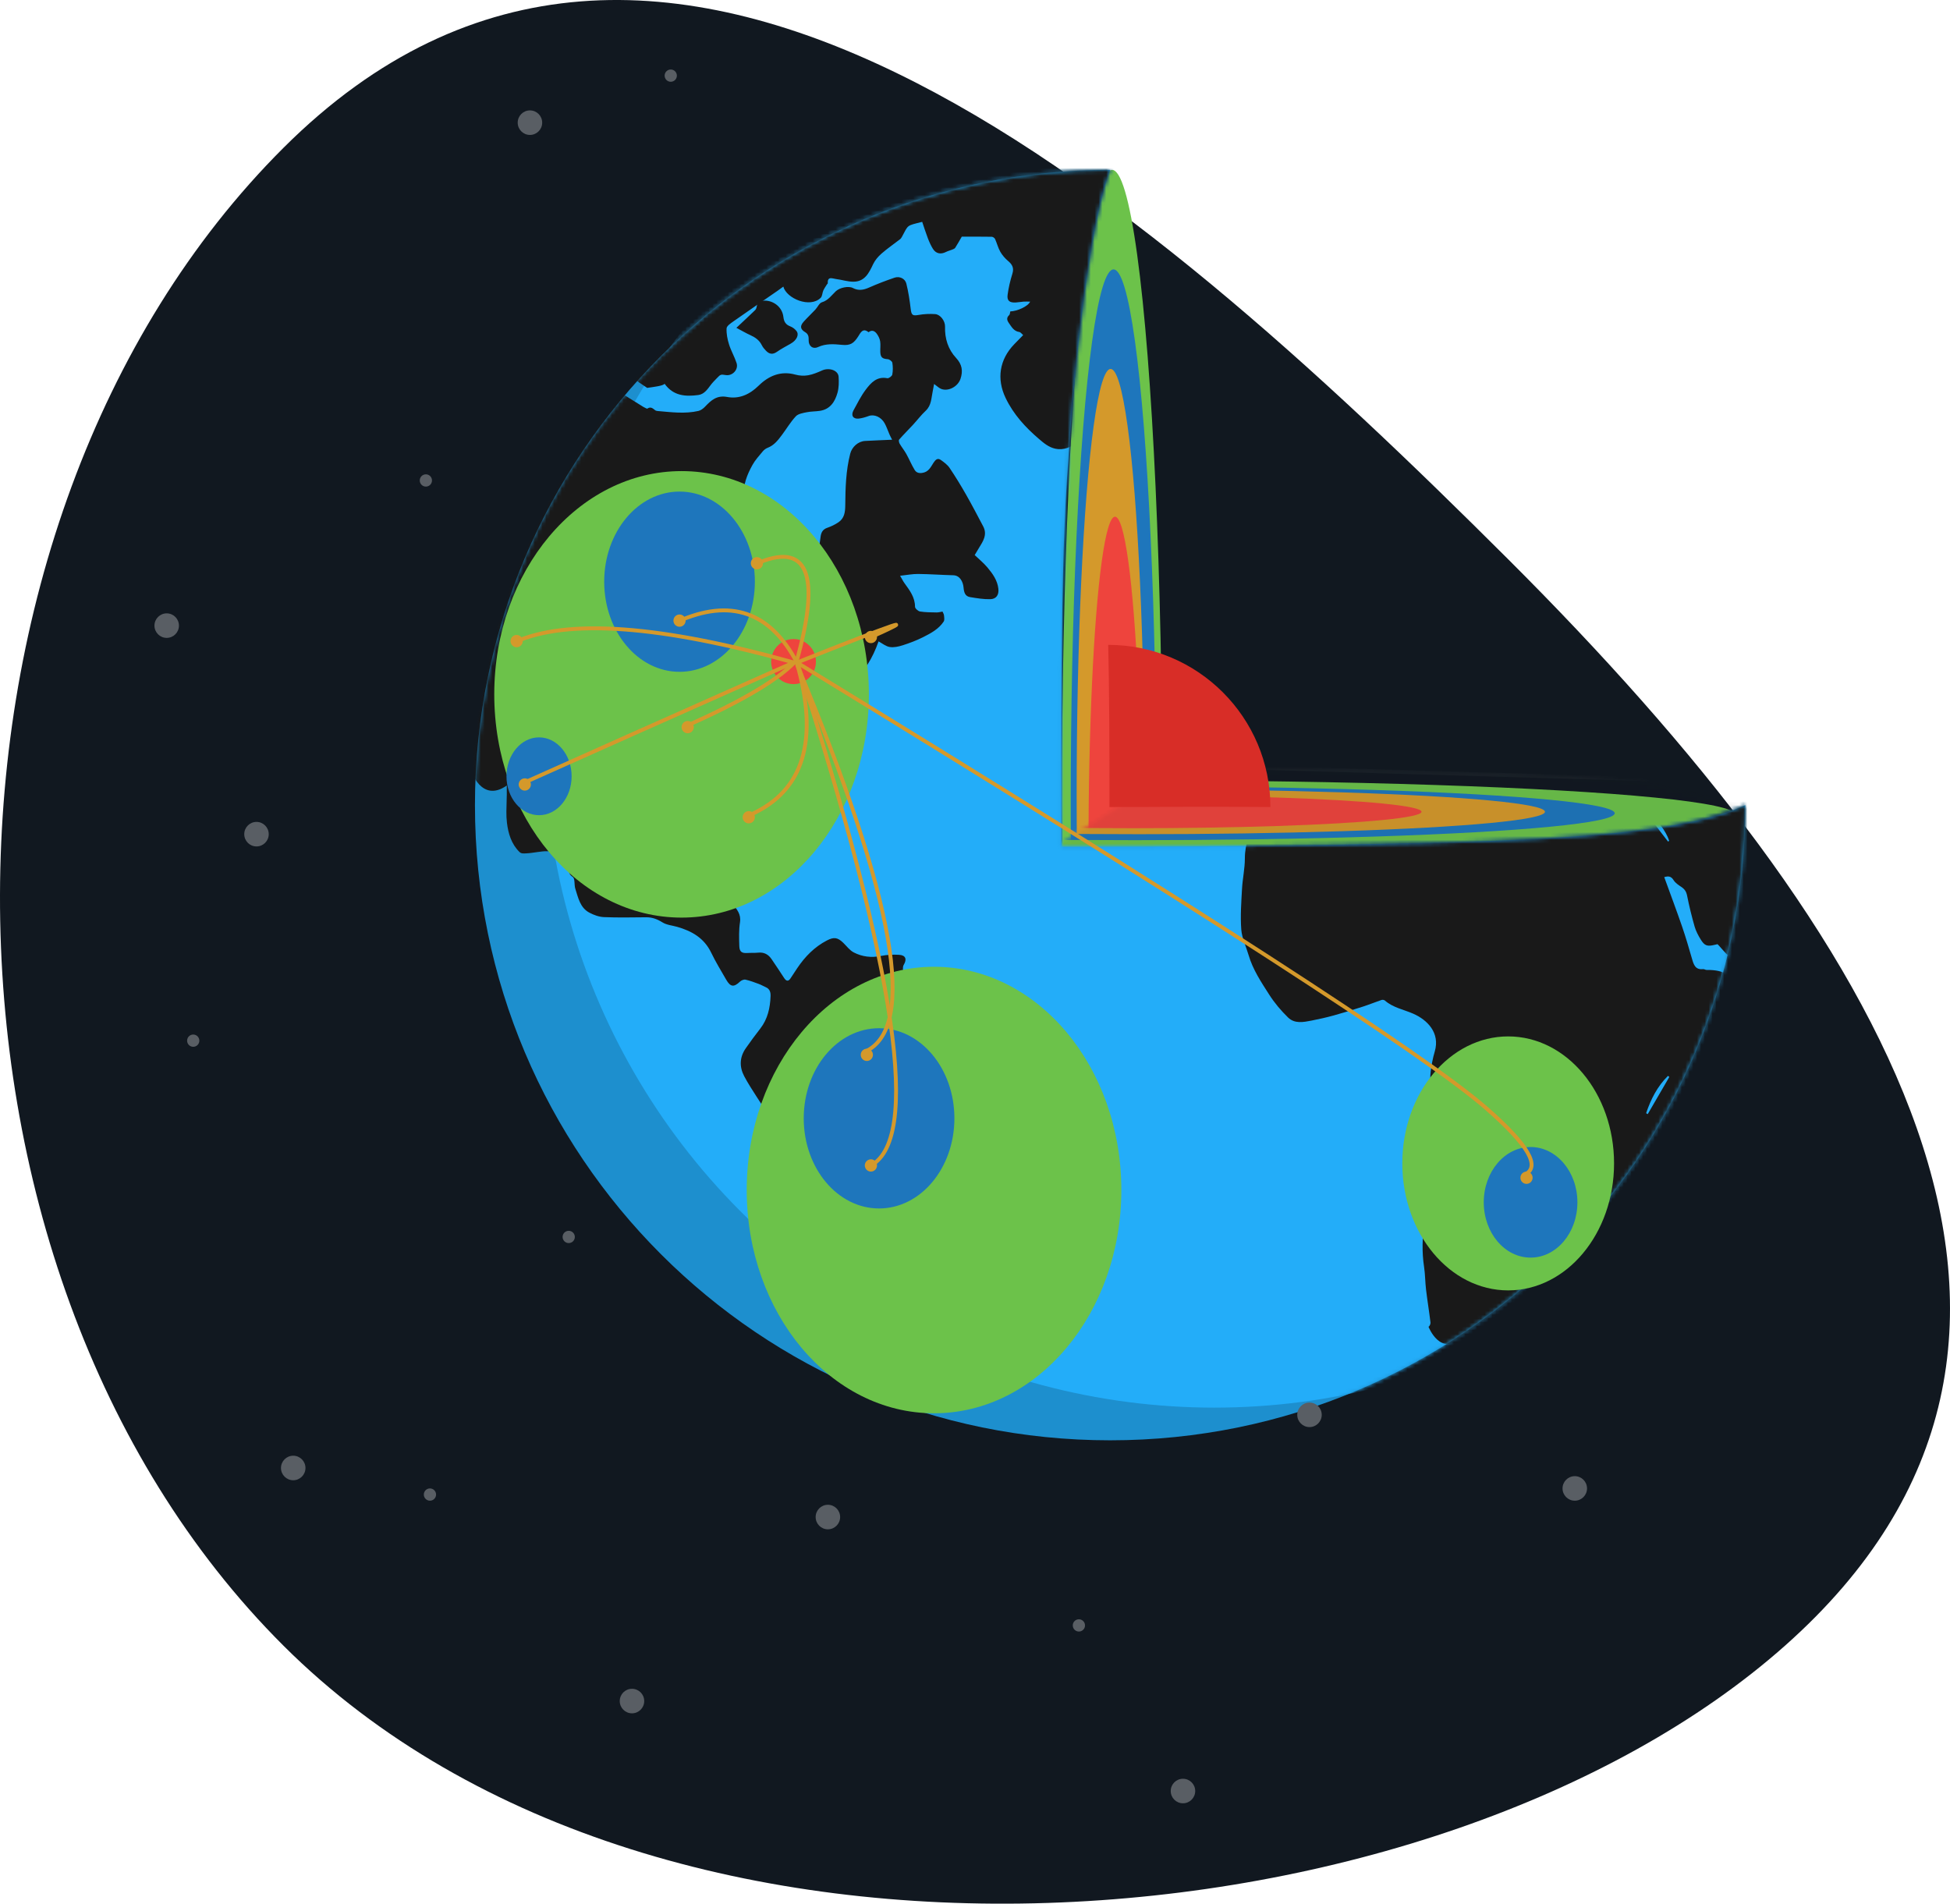 <?xml version="1.0" encoding="UTF-8"?>
<svg width="505px" height="493px" viewBox="0 0 505 493" version="1.1" xmlns="http://www.w3.org/2000/svg" xmlns:xlink="http://www.w3.org/1999/xlink">
    <!-- Generator: Sketch 51.3 (57544) - http://www.bohemiancoding.com/sketch -->
    <title>Group 21</title>
    <desc>Created with Sketch.</desc>
    <defs>
        <path d="M0,21.112 C9.897,15.049 20.257,8.241 31.081,0.688 C63.284,-1.092 141.828,0.739 157.614,4.385 C168.138,6.816 175.266,8.642 179,9.863 C159.424,18.002 131.45,22.436 95.077,23.165 C58.704,23.894 27.012,23.21 0,21.112 Z" id="path-1"></path>
        <path d="M164.5,329 C255.351,329 329,255.351 329,164.5 C315.265,170.854 289.291,173.249 246.117,174.285 C217.335,174.976 185.932,175.308 151.908,175.282 C151.774,140.308 151.959,114.583 152.463,98.105 C153.367,68.608 157.827,18.175 164.5,0 C73.649,0 0,73.649 0,164.5 C0,255.351 73.649,329 164.5,329 Z" id="path-3"></path>
    </defs>
    <g id="Page-1" stroke="none" stroke-width="1" fill="none" fill-rule="evenodd">
        <g id="Desktop-HD-Copy-16" transform="translate(-213, -1531)">
            <g id="Group-21" transform="translate(213, 1531)">
                <path d="M73.418,38.274 C170.629,-58.706 293.343,47.829 390.553,144.809 C487.764,241.789 551.643,346.888 462.261,426.195 C372.879,505.501 171.987,524.529 73.418,426.195 C-25.151,327.86 -23.793,135.254 73.418,38.274 Z" id="Rectangle-11" fill="#111820"></path>
                <g id="core-stages" transform="translate(275, 44)">
                    <ellipse id="stage-4" fill="#6CC24A" cx="13" cy="164" rx="13" ry="164"></ellipse>
                    <ellipse id="stage-4" fill="#1E76BC" cx="13.382" cy="164.39" rx="11.088" ry="138.619"></ellipse>
                    <ellipse id="stage-4" fill="#D4992B" cx="12.618" cy="162.048" rx="8.794" ry="110.505"></ellipse>
                    <ellipse id="stage-4-copy" fill="#EE443D" cx="13.765" cy="176.105" rx="6.882" ry="86.295"></ellipse>
                </g>
                <g id="core-stages-2" transform="translate(272, 199)">
                    <mask id="mask-2" fill="white">
                        <use xlink:href="#path-1"></use>
                    </mask>
                    <g id="Mask"></g>
                    <g mask="url(#mask-2)">
                        <g transform="translate(-133.664, 3.097)">
                            <ellipse id="stage-4" fill="#6CC24A" cx="155.55" cy="8.903" rx="155.55" ry="8.903"></ellipse>
                            <ellipse id="stage-4" fill="#1E76BC" cx="155.55" cy="8.516" rx="124.284" ry="6.968"></ellipse>
                            <ellipse id="stage-4" fill="#D4992B" cx="156.642" cy="8.129" rx="105.133" ry="5.806"></ellipse>
                            <ellipse id="stage-4-copy" fill="#EE443D" cx="155.159" cy="8.129" rx="74.648" ry="4.258"></ellipse>
                        </g>
                    </g>
                    <path d="M-2.212,-1.808 L-2.619,24.274 L208.985,24.274 L208.985,4.363 L-2.212,-1.808 Z" id="Rectangle-5" stroke="#979797" fill="#111820" opacity="0.248" mask="url(#mask-2)"></path>
                </g>
                <path d="M329,208.998 C329,185.803 310.196,167 287,167 C287.254,176.742 287.339,193.06 287.318,208.998 C302.572,209.022 307.75,208.829 329,208.998 Z" id="Oval" fill="#D82D27"></path>
                <g id="earth" transform="translate(123, 44)">
                    <mask id="mask-4" fill="white">
                        <use xlink:href="#path-3"></use>
                    </mask>
                    <use id="Mask" fill="#1D8FCE" xlink:href="#path-3"></use>
                    <circle id="Oval-10" fill="#23ADF9" mask="url(#mask-4)" cx="191.476" cy="147.045" r="173.492"></circle>
                    <g id="Group-5" mask="url(#mask-4)" fill="#191919">
                        <g transform="translate(-1.058, -1.058)">
                            <path d="M310.041,175.005 C310.135,174.94 310.23,174.876 310.324,174.811 C309.416,171.892 307.156,169.792 305.448,167.265 C305.309,167.888 305.21,168.596 305.511,169.018 C306.962,171.055 308.52,173.017 310.041,175.005 Z M310.375,235.947 C310.254,235.857 310.135,235.77 310.015,235.681 C307.267,238.402 305.577,241.736 304.361,245.347 C304.498,245.428 304.637,245.509 304.775,245.589 C306.64,242.375 308.507,239.161 310.375,235.947 Z M25.506,177.908 C25.488,174.607 24.106,169.613 22.632,167.024 C21.849,165.648 20.006,164.834 18.843,165.49 C17.507,166.245 18.033,167.542 18.267,168.621 C18.624,170.264 19.128,171.878 19.616,173.49 C19.855,174.277 20.1,175.093 20.519,175.788 C21.626,177.619 23.443,178.008 25.506,177.908 Z M289.377,125.506 C290.215,126.795 291.309,127.009 292.516,127.116 C293.422,127.198 294.331,127.438 295.197,127.733 C296.243,128.091 296.907,127.743 297.102,126.635 C297.172,126.235 297.258,125.769 297.508,125.481 C298.961,123.792 299.928,123.683 301.844,124.889 C303.3,125.806 304.693,126.858 306.234,127.6 C308.458,128.672 310.436,127.104 312.907,126.867 C311.463,125.861 310.314,125.139 309.257,124.3 C308.514,123.708 307.651,123.071 307.279,122.254 C306.585,120.731 306.262,119.043 305.676,117.466 C305.427,116.795 305.011,116.054 304.449,115.692 C304.19,115.526 303.271,116.075 302.867,116.504 C300.943,118.539 300.47,118.554 297.949,117.417 C296.308,116.678 294.717,115.434 292.594,116.092 C292.63,116.453 292.556,116.898 292.727,117.209 C293.346,118.337 293.121,119.397 292.529,120.4 C291.51,122.128 290.425,123.816 289.377,125.506 Z M45.875,50.5 L54.163,43.659 C57.504,40.591 61.033,37.724 64.539,34.841 C66.203,33.474 68.014,32.288 69.738,30.996 C70.087,30.736 70.351,30.364 70.833,29.854 C71.026,29.783 71.518,29.69 71.912,29.443 C75.292,27.327 78.622,25.13 82.033,23.068 C84.13,21.801 86.329,20.705 88.505,19.574 C91.493,18.019 94.438,16.36 97.517,15.011 C101.343,13.335 105.299,11.957 109.176,10.394 C110.579,9.828 111.885,9.018 113.294,8.47 C114.237,8.104 115.293,8.039 116.282,7.774 C119.284,6.97 122.269,6.099 125.278,5.325 C126.99,4.885 128.736,4.578 130.47,4.226 C134.747,3.361 139.002,2.344 143.311,1.691 C147.329,1.081 151.403,0.814 155.46,0.484 C158.457,0.24 161.471,-0.069 164.468,0.014 C171.826,0.218 179.198,0.421 186.528,1.039 C191.365,1.447 196.232,2.153 200.946,3.383 C202.74,3.851 194.242,8.653 194.242,8.653 C193.992,10.463 194.109,10.626 195.589,10.747 C195.99,10.779 196.4,10.803 196.796,10.753 C197.625,10.647 198.09,11.06 198.286,11.79 C198.446,12.386 198.614,13.014 198.587,13.618 C198.45,16.664 198.464,19.738 197.997,22.737 C197.682,24.765 196.758,26.726 195.919,28.635 C195.418,29.777 194.452,30.392 193.008,30.263 C191.183,30.099 189.333,30.177 187.495,30.207 C186.669,30.219 185.56,29.719 185.339,31.165 C185.259,31.69 184.909,32.327 185.097,32.705 C185.396,33.301 185.983,34.049 186.557,34.158 C188.839,34.593 191.162,34.803 193.469,35.102 C195.196,35.326 196.012,36.358 195.83,38.079 C195.611,40.143 194.051,42.596 191.374,41.91 C190.902,41.788 190.392,41.723 189.906,41.754 C188.756,41.827 187.505,41.716 186.483,42.138 C183.616,43.32 180.84,44.728 178.034,46.057 C177.114,46.494 176.002,46.762 175.34,47.454 C174.162,48.687 173.124,50.106 172.277,51.589 C171.4,53.126 170.554,54.35 168.506,54.088 C167.641,53.977 166.615,53.999 165.872,54.375 C164.871,54.882 163.379,54.788 163.094,56.441 C162.846,57.885 162.306,59.276 161.948,60.703 C160.981,64.56 159.718,68.261 157.065,71.353 C155.73,72.91 153.396,73.705 151.387,73.266 C149.642,72.886 148.385,71.815 147.096,70.709 C143.593,67.705 140.538,64.388 138.498,60.146 C136.109,55.181 136.881,50.149 140.764,46.159 C141.472,45.431 142.182,44.707 143.032,43.84 C142.691,43.555 142.387,43.089 142.024,43.037 C140.584,42.827 140.018,41.681 139.31,40.686 C138.828,40.009 138.66,39.327 139.418,38.655 C139.623,38.473 139.605,38.037 139.691,37.707 C141.507,37.651 144.326,36.391 144.831,35.166 C144.182,35.166 143.646,35.135 143.114,35.173 C142.443,35.221 141.776,35.358 141.106,35.394 C139.506,35.481 138.8,34.932 139.003,33.395 C139.247,31.548 139.688,29.708 140.242,27.929 C140.697,26.472 140.227,25.573 139.149,24.663 C138.354,23.993 137.625,23.161 137.112,22.261 C136.526,21.233 136.247,20.032 135.749,18.945 C135.624,18.669 135.178,18.378 134.875,18.373 C132.275,18.328 129.676,18.347 127.133,18.347 C126.557,19.337 126.028,20.304 125.433,21.229 C125.284,21.46 124.932,21.582 124.651,21.7 C124.125,21.918 123.557,22.043 123.055,22.302 C121.715,22.995 120.446,22.767 119.66,21.499 C119.129,20.643 118.711,19.701 118.348,18.756 C117.811,17.359 117.366,15.925 116.884,14.51 C112.719,15.567 113.36,15.207 111.639,18.376 C111.513,18.606 111.359,18.85 111.158,19.006 C109.553,20.25 107.869,21.401 106.343,22.735 C105.477,23.491 104.662,24.442 104.176,25.473 C103.109,27.737 102.024,29.965 99.149,30.012 C97.616,30.037 96.079,29.497 94.533,29.31 C93.647,29.204 92.322,28.515 92.434,30.42 C92.438,30.506 92.285,30.594 92.223,30.693 C91.899,31.221 91.526,31.727 91.274,32.289 C90.999,32.907 91.027,33.767 90.597,34.19 C87.813,36.924 81.751,34.371 80.919,31.282 C80.38,31.672 79.9,32.033 79.407,32.374 C75.578,35.023 71.733,37.651 67.926,40.332 C67.251,40.808 66.26,41.472 66.226,42.094 C66.15,43.468 66.442,44.917 66.859,46.251 C67.374,47.899 68.276,49.425 68.81,51.069 C69.359,52.755 67.767,54.453 66.04,54.194 C64.69,53.99 64.683,53.983 63.698,55.006 C63.151,55.576 62.582,56.136 62.11,56.766 C61.253,57.912 60.404,59.157 58.903,59.356 C55.629,59.79 52.468,59.634 50.18,56.456 C49.683,56.997 47.548,57.233 45.661,57.511 L42.097,55.096 L45.875,50.5 Z M109.624,318.421 C108.249,317.811 106.789,317.396 105.382,316.857 C103.625,316.186 101.867,315.515 100.142,314.771 C100.142,314.771 94.862,312.236 95.869,305.874 C96.275,304.308 96.774,303.154 96.847,301.976 C97.208,296.05 97.577,290.121 97.714,284.188 C97.858,278.023 98.01,271.825 95.826,265.884 C95.269,264.368 94.357,263.226 92.846,262.545 C91.962,262.148 91.119,261.627 90.329,261.061 C89.834,260.706 89.491,260.144 89.045,259.711 C87.638,258.345 86.082,257.106 84.838,255.606 C83.656,254.181 82.019,253.215 81.156,251.435 C80.471,250.028 79.211,248.911 78.304,247.596 C76.829,245.456 75.409,243.276 74.009,241.082 C72.89,239.329 71.742,237.583 70.778,235.745 C69.497,233.302 69.592,230.826 71.195,228.525 C72.401,226.792 73.661,225.095 74.954,223.428 C76.88,220.945 77.504,218.069 77.616,215.022 C77.653,214.013 77.409,213.158 76.377,212.713 C75.769,212.451 75.193,212.103 74.573,211.874 C73.439,211.458 72.301,211.019 71.127,210.76 C70.702,210.667 70.048,210.935 69.708,211.258 C68.127,212.764 67.232,212.69 66.127,210.771 C64.793,208.453 63.387,206.165 62.23,203.759 C60.411,199.976 57.213,198.165 53.414,197.08 C52.14,196.716 50.71,196.608 49.628,195.935 C48.276,195.092 46.966,194.591 45.388,194.606 C41.747,194.64 38.1,194.716 34.464,194.564 C33.191,194.512 31.85,194.02 30.704,193.416 C28.275,192.136 27.803,189.545 27.049,187.213 C26.725,186.212 27.01,184.619 26.396,184.19 C25.316,183.434 25.334,182.719 25.297,181.651 C25.274,180.929 24.821,179.962 24.245,179.572 C22.937,178.684 21.454,177.554 20.007,177.501 C18.156,177.434 16.247,177.973 14.318,178.054 C13.591,178.085 13.054,178.159 12.559,177.669 C10.476,175.602 9.682,172.893 9.345,170.144 C9.228,169.191 9.195,168.226 9.199,167.258 C9.204,165.749 9.3,164.229 9.306,162.721 C9.307,161.977 9.306,161.233 9.306,160.477 C2.699,165.137 0,156.486 0,156.486 C0.485,152.161 1.281,146.795 1.861,142.486 C2.447,138.141 3.334,133.831 4.238,129.538 C4.997,125.928 5.907,122.346 6.869,118.785 C7.647,115.903 8.468,113.02 9.515,110.23 C10.775,106.87 12.24,103.582 13.716,100.308 C15.321,96.747 17.139,93.278 18.682,89.691 C20.136,86.309 22.141,83.252 23.983,80.103 C25.415,77.654 27.093,75.351 28.653,72.977 C29.873,71.118 30.993,69.185 32.314,67.401 C33.823,65.365 35.479,63.436 37.117,61.501 L39.398,59.152 L44.684,62.441 C45.134,62.638 45.572,62.969 45.716,62.87 C46.581,62.279 47.121,62.825 47.727,63.295 C47.892,63.422 48.139,63.479 48.353,63.498 C51.883,63.802 55.422,64.281 58.937,63.479 C59.562,63.336 60.186,62.857 60.645,62.376 C62.216,60.733 63.667,59.359 66.373,59.86 C69.491,60.438 72.179,59.235 74.547,56.916 C77.123,54.392 80.27,53.018 84.074,54.082 C85.107,54.37 86.29,54.425 87.345,54.243 C88.589,54.026 89.801,53.507 90.97,52.989 C92.796,52.178 95.123,52.959 95.234,54.618 C95.325,55.992 95.317,57.451 94.951,58.76 C94.306,61.073 93.071,63.042 90.398,63.454 C89.257,63.63 88.077,63.588 86.952,63.821 C85.973,64.024 84.766,64.215 84.152,64.873 C82.795,66.327 81.766,68.086 80.563,69.69 C79.552,71.04 78.536,72.386 76.858,73.024 C76.378,73.206 75.911,73.567 75.581,73.965 C74.646,75.093 73.63,76.196 72.928,77.466 C71.55,79.956 70.463,82.614 70.715,85.53 C70.781,86.285 71.501,87.256 72.19,87.627 C73.658,88.419 75.299,88.89 76.872,89.479 C78.765,90.187 80.679,90.843 82.551,91.598 C83.593,92.018 84.177,92.842 84.042,94.036 C83.749,96.656 83.798,99.262 84.964,101.673 C85.549,102.883 86.415,103.965 87.236,105.042 C87.4,105.256 88.152,105.354 88.271,105.209 C88.773,104.592 89.37,103.909 89.511,103.17 C89.968,100.775 90.229,98.342 90.588,95.928 C90.742,94.894 91.184,94.124 92.291,93.745 C93.298,93.401 94.291,92.921 95.175,92.328 C96.716,91.295 96.943,89.725 96.958,87.942 C96.998,83.449 97.116,78.949 98.244,74.55 C98.691,72.806 100.277,71.352 102.089,71.252 C104.477,71.121 106.867,71.032 109.101,70.932 C108.89,70.521 108.639,70.079 108.435,69.616 C108.005,68.641 107.676,67.613 107.165,66.684 C106.245,65.015 104.429,64.273 103.024,64.793 C102.2,65.098 101.334,65.359 100.468,65.458 C98.998,65.625 98.368,64.65 99.091,63.333 C100.089,61.515 101.018,59.626 102.257,57.98 C103.601,56.193 105.139,54.469 107.855,55.005 C108.227,55.079 109.061,54.466 109.136,54.068 C109.326,53.07 109.314,51.994 109.148,50.989 C109.087,50.615 108.392,50.106 107.959,50.076 C106.609,49.982 106.102,49.632 106.035,48.274 C105.989,47.331 106.143,46.364 105.995,45.442 C105.884,44.752 105.53,44.044 105.109,43.473 C104.584,42.761 103.842,42.405 102.992,43.094 C101.489,41.849 100.867,43.316 100.333,44.151 C99.15,46 98.254,46.58 96.103,46.365 C94.008,46.156 91.952,46.002 89.92,46.931 C88.548,47.559 87.443,46.669 87.483,45.159 C87.506,44.31 87.434,43.589 86.583,43.086 C85.301,42.327 85.179,41.495 86.182,40.374 C87.156,39.287 88.225,38.288 89.224,37.224 C89.81,36.598 90.225,35.545 90.914,35.338 C92.558,34.843 93.398,33.536 94.511,32.485 C95.531,31.522 97.833,31.062 98.924,31.64 C100.347,32.395 101.667,32.17 103.093,31.54 C105.265,30.58 107.491,29.725 109.741,28.964 C111.014,28.534 112.448,29.196 112.771,30.48 C113.31,32.627 113.642,34.837 113.903,37.039 C114.1,38.69 114.385,38.895 115.984,38.613 C117.373,38.369 118.826,38.307 120.233,38.402 C121.601,38.495 122.84,40.19 122.799,41.634 C122.71,44.718 123.579,47.524 125.666,49.762 C127.223,51.431 127.482,53.145 126.798,55.177 C126.116,57.207 123.588,58.532 121.742,57.751 C121.193,57.519 120.742,57.056 119.964,56.496 C119.82,57.271 119.725,57.841 119.605,58.407 C119.227,60.16 119.291,62.031 117.791,63.432 C116.597,64.546 115.604,65.874 114.491,67.078 C113.307,68.361 112.06,69.589 110.91,70.901 C110.749,71.086 110.878,71.677 111.053,71.974 C111.585,72.885 112.266,73.711 112.779,74.631 C113.532,75.98 114.113,77.429 114.92,78.741 C115.275,79.318 115.822,79.668 116.814,79.541 C118.575,79.316 119.084,78.003 119.833,76.869 C120.34,76.103 120.871,75.578 121.719,76.183 C122.546,76.774 123.426,77.418 123.982,78.243 C125.488,80.474 126.894,82.78 128.228,85.121 C129.776,87.836 131.223,90.611 132.681,93.378 C133.812,95.525 132.641,97.249 131.572,98.978 C131.196,99.587 130.837,100.205 130.48,100.803 C131.532,101.814 132.781,102.826 133.795,104.036 C135.135,105.636 136.375,107.357 136.611,109.541 C136.781,111.097 136.086,112.187 134.538,112.229 C132.793,112.276 131.025,111.977 129.29,111.692 C127.953,111.473 127.704,110.417 127.593,109.196 C127.451,107.631 126.585,106.075 124.949,106.034 C121.905,105.959 118.865,105.729 115.823,105.697 C114.378,105.682 112.93,105.976 111.161,106.164 C111.652,107.002 111.929,107.578 112.299,108.088 C113.632,109.933 115.021,111.716 115.025,114.196 C115.026,114.623 115.82,115.336 116.329,115.418 C117.735,115.646 119.183,115.638 120.617,115.664 C121.142,115.672 121.67,115.512 122.143,115.437 C122.257,115.71 122.489,116.049 122.527,116.407 C122.584,116.945 122.706,117.632 122.449,118.022 C121.151,119.984 119.108,121.063 117.093,122.077 C115.42,122.918 113.646,123.588 111.861,124.161 C110.781,124.507 109.555,124.786 108.473,124.612 C107.442,124.447 106.514,123.653 105.582,123.158 C102.512,131.959 96.599,137.673 86.637,138.637 C86.637,139.628 86.521,140.678 86.684,141.684 C86.77,142.227 87.318,142.704 87.682,143.193 C87.889,143.471 88.368,143.74 88.342,143.967 C88.189,145.236 87.966,146.503 87.665,147.745 C87.562,148.172 87.246,148.668 86.88,148.889 C84.25,150.49 81.851,152.335 80.258,155.035 C78.788,157.527 78.174,160.125 78.771,163.093 C79.154,164.986 79.474,167.295 78.721,168.9 C77.994,170.447 75.989,171.661 74.277,172.361 C73.421,172.71 71.947,171.974 70.717,172.3 C70.646,172.32 70.524,172.149 70.437,172.074 C70.997,170.171 70.763,168.943 69.704,168.157 C66.859,166.044 63.873,164.164 60.235,163.921 C57.37,163.731 54.527,162.449 51.613,163.662 C51.145,163.856 50.417,163.771 50.169,164.093 C49.419,165.063 48.432,165.811 47.679,166.694 C45.729,168.98 45.043,171.798 45.668,174.832 C46.058,176.73 46.454,178.625 46.846,180.512 C46.412,180.225 45.948,179.918 45.547,179.652 C45.296,181.434 45.029,183.137 44.838,184.849 C44.798,185.206 44.93,185.712 45.176,185.954 C46.378,187.129 47.782,187.821 49.536,187.485 C49.839,187.426 50.164,187.477 50.497,187.477 C51.894,185.536 53.11,183.443 55.307,182.097 C56.323,181.475 57.889,180.994 57.774,179.218 C57.764,179.052 58.233,178.704 58.486,178.698 C60.485,178.655 62.485,178.674 64.487,178.674 C64.305,181.412 66.516,182.111 68.844,183.142 C67.948,183.485 67.391,183.697 66.834,183.913 C65.973,184.249 64.738,184.346 64.326,184.978 C63.428,186.359 62.947,188.015 62.205,189.775 C63.825,190.151 65.275,190.487 66.724,190.825 C67.059,190.903 67.525,190.877 67.702,191.089 C68.857,192.474 70.025,193.772 69.696,195.907 C69.382,197.933 69.454,200.034 69.52,202.098 C69.567,203.552 70.198,203.95 71.588,203.857 C72.529,203.794 73.48,203.866 74.416,203.768 C75.916,203.61 77.026,204.22 77.843,205.4 C78.971,207.028 80.044,208.694 81.136,210.347 C81.648,211.122 82.184,211.323 82.776,210.433 C83.356,209.561 83.922,208.678 84.507,207.807 C86.519,204.814 88.967,202.293 92.206,200.611 C94.003,199.677 94.969,199.798 96.425,201.204 C97.319,202.068 98.1,203.168 99.162,203.712 C101.351,204.837 103.72,205.133 106.215,204.62 C107.738,204.305 109.351,204.237 110.907,204.328 C112.625,204.429 112.97,205.494 112.101,206.922 C111.813,207.397 111.829,208.275 112.065,208.812 C112.745,210.365 113.982,211.498 115.46,212.28 C117.191,213.197 118.915,214.263 120.777,214.771 C125.465,216.049 129.69,217.853 132.145,222.408 C133.084,224.151 133.318,225.845 132.128,227.595 C131.635,228.32 131.311,229.161 130.86,230.05 C132.364,230.315 133.734,230.483 135.068,230.806 C136.954,231.265 138.806,231.858 140.683,232.354 C142.779,232.906 144.958,233.222 146.971,233.986 C149.67,235.011 152.255,236.346 154.871,237.586 C158.912,239.502 161.632,242.468 162.152,247.084 C162.432,249.568 162.459,252.125 161.029,254.251 C159.707,256.214 158.031,257.954 156.402,259.688 C155.627,260.514 155.078,261.234 155.578,262.397 C155.713,262.71 155.691,263.097 155.71,263.452 C155.868,266.274 154.936,268.873 153.866,271.383 C152.967,273.495 151.574,275.398 150.703,277.518 C149.957,279.336 148.581,280.505 147.017,281.145 C144.184,282.303 141.194,283.11 138.22,283.867 C136.969,284.187 136.635,284.828 136.641,285.928 C136.648,286.919 136.733,287.919 136.623,288.896 C136.472,290.23 136.533,291.64 134.765,292.23 C133.437,292.674 132.43,293.653 132.358,295.28 C132.283,296.98 132.123,298.676 131.984,300.372 C131.889,301.535 131.157,301.994 130.122,301.721 C128.469,301.283 126.851,300.715 125.227,300.172 C124.479,299.922 123.772,299.513 123.01,299.352 C122.7,299.287 122.064,299.622 121.984,299.895 C121.887,300.227 122.108,300.796 122.383,301.072 C124.321,303.015 124.662,304.059 123.791,305.753 C122.694,307.883 120.281,309.108 117.887,308.675 C116.967,308.508 116.33,308.792 116.138,309.663 C115.851,310.967 115.706,312.303 115.48,313.76 L109.624,318.421 Z M325.923,215.288 C325.121,217.726 324.247,220.144 323.31,222.533 C322.16,225.463 320.978,228.385 319.688,231.256 C318.255,234.443 316.751,237.603 315.151,240.709 C314.041,242.864 312.758,244.936 311.477,246.998 C309.743,249.787 307.996,252.573 306.146,255.285 C304.428,257.8 302.503,260.175 300.784,262.69 C297.876,266.945 294.417,270.742 290.96,274.518 C287.687,278.093 284.157,281.439 280.621,284.76 C275.522,289.548 270.084,293.933 264.325,297.911 C261.816,299.643 259.426,301.558 256.849,303.177 C251.133,308.734 248.011,300.661 248.011,300.661 C248.307,300.488 248.561,299.903 248.517,299.547 C248.173,296.704 247.708,293.875 247.368,291.031 C247.133,289.071 247.151,287.077 246.855,285.13 C246.276,281.307 246.374,277.48 246.972,273.709 C247.232,272.064 248.204,270.487 249.054,268.993 C249.769,267.737 250.998,266.753 251.604,265.462 C252.879,262.748 253.564,259.815 253.526,256.804 C253.486,253.523 253.345,250.234 253.032,246.969 C252.845,245.029 252.552,243.105 250.808,241.627 C248.672,239.817 248.236,237.201 248.571,234.52 C248.788,232.796 249.121,231.064 249.615,229.4 C251.076,224.481 247.624,221.137 244.026,219.566 C241.557,218.489 238.812,218.014 236.697,216.16 C236.507,215.994 236.087,215.935 235.839,216.02 C234.225,216.567 232.646,217.217 231.026,217.739 C228.532,218.544 226.027,219.32 223.502,220.018 C221.574,220.549 219.618,220.993 217.654,221.374 C215.573,221.776 213.335,222.217 211.64,220.566 C209.806,218.781 208.143,216.82 206.741,214.625 C204.662,211.37 202.517,208.177 201.418,204.416 C200.772,202.203 199.689,200.029 199.517,197.783 C199.251,194.302 199.517,190.769 199.707,187.267 C199.849,184.626 200.447,181.998 200.446,179.364 C200.446,175.539 201.795,172.218 203.773,169.132 C204.616,167.818 205.9,166.727 207.151,165.752 C208.551,164.664 209.693,163.542 209.696,161.639 C209.698,160.669 210.303,160.338 211.165,160.23 C212.594,160.049 214.181,158.846 214.194,157.437 C214.219,154.838 214.811,152.43 215.775,150.067 C215.824,149.947 215.776,149.786 215.826,149.668 C216.246,148.687 216.678,147.711 217.236,146.44 C217.524,147.224 217.668,147.617 217.755,147.855 C218.862,147.041 219.918,146.245 220.998,145.478 C222.837,144.169 225.025,144.215 227.127,143.936 C229.079,143.677 231.064,143.562 232.972,143.12 C233.886,142.909 234.913,142.26 235.43,141.497 C236.014,140.634 236.661,140.393 237.518,140.425 C242.952,140.633 248.385,140.871 253.818,141.101 C254.597,141.134 255.106,141.359 255.331,142.282 C255.751,144.011 256.329,145.706 256.941,147.38 C257.084,147.772 257.573,148.179 257.986,148.303 C259.261,148.685 260.582,148.911 261.872,149.245 C262.447,149.394 263.009,149.623 263.551,149.871 C264.172,150.155 264.738,150.694 265.376,150.786 C268.472,151.231 271.584,151.563 274.692,151.931 C274.913,151.958 275.137,151.978 275.358,151.962 C276.902,151.85 278.469,151.508 279.984,151.665 C281.806,151.855 283.588,152.406 284.06,154.673 C284.232,155.5 284.792,156.158 286.261,156.097 C285.008,154.442 283.943,153.035 282.769,151.481 C283.203,151.407 283.449,151.327 283.694,151.328 C285.937,151.335 288.185,151.279 290.419,151.418 C291.131,151.462 291.979,151.873 292.467,152.395 C293.439,153.433 294.175,154.69 295.073,155.805 C295.386,156.193 295.875,156.662 296.308,156.688 C298.04,156.788 299.782,156.729 301.608,156.729 C301.533,156.365 301.508,156.146 301.441,155.941 C300.608,153.349 300.919,152.379 303.085,150.648 C303.295,150.48 303.475,150.149 303.489,149.884 C303.591,147.816 303.687,145.748 303.683,143.68 C303.682,143.362 303.169,142.772 302.886,142.768 C298.839,142.71 294.791,142.688 290.746,142.792 C290.253,142.805 289.588,143.519 289.335,144.062 C288.796,145.229 288.479,146.498 288.062,147.722 C287.625,149.004 286.556,149.317 285.461,149.04 C284.004,148.671 282.462,148.258 281.239,147.441 C279.359,146.185 279.164,145.396 281.015,144.096 C282.367,143.146 284.054,142.675 285.638,141.97 C285.955,139.321 286.295,136.469 286.638,133.618 C286.802,132.251 286.315,131.546 284.948,131.22 C284.037,131.003 283.125,130.722 282.2,130.65 C281.618,130.603 281.011,130.888 280.454,131.016 C281.527,133.368 282.462,135.478 283.45,137.562 C284.036,138.797 283.85,139.382 282.586,139.809 C281.532,140.164 280.473,140.501 279.414,140.837 C277.85,141.333 277.023,140.996 276.167,139.588 C275.892,139.136 275.482,138.766 275.199,138.316 C274.418,137.078 273.06,136.22 273.346,134.335 C273.645,132.368 273.535,130.33 273.49,128.325 C273.479,127.895 272.955,127.487 272.702,127.049 C271.884,125.634 270.07,125.295 269.284,123.773 C268.932,123.092 268.043,122.699 267.431,122.139 C266.847,121.605 266.259,121.063 265.752,120.458 C264.257,118.675 262.869,116.794 261.28,115.1 C260.871,114.665 259.879,114.723 259.148,114.688 C258.983,114.68 258.635,115.237 258.646,115.522 C258.669,116.134 258.731,116.821 259.026,117.333 C260.755,120.339 262.672,123.212 265.118,125.707 C266.533,127.15 268.39,128.069 269.518,129.882 C270.609,131.636 270.518,134.008 268.827,134.431 C267.167,134.846 265.359,134.664 264.736,136.851 C264.826,136.939 265.13,137.206 265.399,137.504 C266.767,139.011 266.938,140.023 266.034,141.178 C264.811,142.739 262.312,143.521 260.953,142.765 C259.532,141.974 258.895,140.497 258.328,139.167 C257.973,138.335 258.516,137.118 258.658,136.061 C259.526,135.998 260.193,135.948 260.86,135.9 C261.645,135.843 261.962,135.539 262.01,134.64 C262.061,133.72 262.605,132.837 262.811,131.911 C262.924,131.41 262.982,130.699 262.715,130.353 C262.188,129.671 261.41,129.188 260.753,128.604 C259.314,127.324 257.816,126.103 256.479,124.722 C255.534,123.746 254.827,122.54 253.994,121.452 C253.428,120.714 253.101,119.69 251.746,120.074 C250.283,120.487 248.734,120.604 247.275,121.029 C245.909,121.429 244.53,121.922 243.298,122.623 C240.458,124.237 238.151,126.473 236.479,129.298 C235.664,130.677 234.792,132.083 235.037,133.816 C235.189,134.895 234.89,135.721 233.937,136.359 C233.284,136.797 232.734,137.401 232.18,137.971 C230.762,139.43 229.442,140.599 227.01,139.965 C225.018,139.447 222.81,139.72 220.697,139.726 C219.566,139.73 218.804,139.314 218.361,138.28 C218.135,137.755 217.846,137.253 217.657,136.715 C217.251,135.555 216.444,134.315 216.597,133.218 C217.036,130.047 217.821,126.92 218.57,123.799 C218.851,122.635 219.577,122.022 221,122.073 C224.683,122.207 228.374,122.094 232.062,122.153 C233.213,122.17 233.616,121.557 233.348,120.663 C232.866,119.051 233.803,116.815 231.34,116.001 C230.678,115.783 230.115,115.211 229.551,114.748 C228.314,113.733 227.005,112.774 225.944,111.597 C225.576,111.188 225.711,110.162 225.879,109.484 C226.027,108.888 226.541,108.382 226.806,107.972 C227.363,107.879 227.985,107.92 228.457,107.673 C231.133,106.269 233.777,104.801 236.427,103.344 C238.791,102.045 240.427,100.205 241.373,97.586 C242.07,95.655 243.153,93.813 244.337,92.123 C245.3,90.749 246.939,90.074 248.823,90.76 C250.534,91.383 252.517,91.636 254.338,91.5 C259.013,91.149 263.664,90.49 268.326,89.956 C270.599,89.697 271.282,88.985 271.021,87.388 C270.799,86.027 270.615,84.622 270.722,83.26 C270.772,82.606 271.405,81.799 272.001,81.424 C273.536,80.46 275.252,80.301 277.029,80.818 C278.068,81.12 278.606,80.607 278.517,79.564 C278.47,79.016 278.155,78.493 278.068,77.942 C277.978,77.361 277.766,76.445 278.045,76.222 C279.309,75.207 280.653,74.223 282.116,73.548 C283.124,73.083 284.395,73.221 285.503,72.918 C285.885,72.813 286.457,72.097 286.377,71.82 C285.945,70.299 286.258,68.378 284.549,67.649 C282.863,69.166 281.283,70.689 279.593,72.079 C278.058,73.341 276.696,72.915 275.748,71.11 C275.264,70.188 274.797,69.178 274.063,68.484 C272.953,67.434 272.284,66.307 272.662,64.811 C273.182,62.756 273.789,60.719 274.445,58.701 C275.167,56.483 276.028,54.31 276.73,52.085 C276.898,51.552 276.677,50.894 276.64,50.344 C275.699,50.61 275.006,50.683 274.439,50.989 C272.434,52.075 270.53,53.355 269.196,55.234 C268.31,56.48 267.52,57.76 267.886,59.559 C268.295,61.577 267.332,63.287 265.745,64.59 C265.622,64.691 265.424,64.704 265.261,64.753 C264.776,64.897 264.292,65.038 263.808,65.181 C264.107,65.644 264.344,66.168 264.719,66.558 C265.683,67.562 267.23,68.353 267.574,69.517 C267.985,70.902 267.599,72.653 267.153,74.123 C266.804,75.274 266.426,76.723 264.946,77.123 C262.999,77.648 262.084,79.885 263.152,81.643 C263.948,82.958 263.816,83.445 262.33,83.801 C260.548,84.227 258.73,84.498 257.093,84.805 C256.574,83.814 256.006,83.108 255.831,82.315 C255.495,80.797 255.492,79.204 255.131,77.694 C254.945,76.914 254.363,76.17 253.783,75.586 C253.64,75.443 252.78,75.956 252.29,76.237 C251.747,76.548 251.235,76.92 250.734,77.298 C248.962,78.635 248.228,78.629 246.442,77.302 C246.095,77.045 245.669,76.866 245.254,76.731 C243.781,76.255 243.058,74.891 243.116,73.313 C243.158,72.18 242.923,70.989 242.572,69.903 C242.087,68.4 241.664,66.991 242.847,65.628 C243.607,64.754 244.315,63.833 245.104,62.987 C248.415,59.439 251.813,55.97 255.046,52.354 C256.762,50.436 258.043,48.311 258.034,45.466 C258.021,42.101 259.847,39.404 262.1,37.041 L266.017,31.813 C267.812,33.099 269.434,34.627 271.242,35.892 C275.23,38.683 278.807,41.967 282.235,45.372 C286.817,49.922 291.225,54.66 295.513,59.49 C298.476,62.829 301.214,66.384 303.86,69.983 C306.089,73.015 308.126,76.2 310.092,79.413 C312.525,83.391 314.967,87.382 317.09,91.529 C319.051,95.359 320.724,99.352 322.289,103.364 C324.015,107.791 325.535,112.302 327.027,116.815 C327.922,119.523 328.663,122.289 329.348,125.061 C330.139,128.253 330.88,131.461 331.478,134.694 C332.012,137.591 332.345,140.527 332.725,143.451 C332.964,145.273 333.12,147.106 333.326,148.933 C334.106,155.83 334.541,162.744 334.134,169.683 C333.894,173.767 333.648,177.855 333.209,181.919 C332.865,185.119 332.207,188.284 331.715,191.467 C331.518,192.752 331.486,194.069 331.212,195.334 C330.756,197.444 330.152,199.521 329.635,201.619 L325.442,204.341 C325.21,204.277 322.93,201.56 322.854,201.574 C322.589,201.622 322.329,201.694 322.067,201.756 C320.174,202.204 319.506,202 318.486,200.335 C317.848,199.293 317.253,198.172 316.919,197.006 C316.165,194.366 315.506,191.691 314.972,188.999 C314.769,187.973 314.342,187.33 313.515,186.771 C312.764,186.266 311.922,185.725 311.47,184.984 C310.787,183.873 310.011,183.936 309.048,184.198 C310.618,188.525 312.205,192.739 313.672,196.996 C314.624,199.756 315.437,202.567 316.248,205.373 C316.681,206.871 317.103,208.262 319.112,208.031 C319.404,207.997 319.723,208.251 320.014,208.247 C329.698,208.096 325.923,215.288 325.923,215.288 Z" id="Fill-27"></path>
                            <path d="M224.708,89.636 C224.473,87.265 225.142,84.673 223.219,82.685 C222.411,81.849 221.16,81.406 220.075,80.853 C218.896,80.252 218.345,79.189 219,78.109 C220.495,75.641 222.836,74.074 225.48,73.03 C225.971,72.836 227.12,73.448 227.512,73.999 C228.146,74.888 228.56,76.004 228.783,77.081 C229.165,78.923 230.35,80.334 231.14,81.954 C232.253,84.234 233.201,86.59 234.26,88.895 C234.514,89.448 234.638,90.412 235.34,89.888 C235.904,90.586 236.303,91.328 236.92,91.789 C237.872,92.5 238.258,93.334 237.878,94.399 C237.223,96.235 236.636,98.128 235.679,99.809 C235.311,100.454 234.031,100.812 233.123,100.91 C230.24,101.223 227.545,102 225.056,103.461 C224.179,103.976 223.168,103.52 223.214,102.409 C223.303,100.368 223.654,98.336 223.925,96.304 C223.994,95.782 224.175,95.273 224.343,94.61 C221.73,95.462 220.09,97.261 218.321,98.885 C217.103,100.004 216.902,99.948 216.189,98.43 C216.045,98.122 215.794,97.804 215.505,97.627 C213.828,96.606 213.243,95.066 214.05,93.319 C214.485,92.378 214.57,91.556 214.174,90.56 C213.451,88.742 214.075,87.477 216.058,86.531 C216.959,86.101 217.709,85.375 218.593,84.902 C219.735,84.292 220.913,83.701 222.146,83.329 C222.427,83.244 223.246,84.017 223.384,84.512 C223.649,85.464 223.568,86.504 223.7,87.498 C223.798,88.244 224.006,88.975 224.163,89.713 C224.345,89.688 224.526,89.662 224.708,89.636" id="Fill-29"></path>
                            <path d="M193.772,49.216 C196.396,49.66 199.011,50.166 201.648,50.522 C202.876,50.689 204.172,50.716 205.382,50.506 C205.962,50.405 206.618,49.695 206.885,49.108 C207.638,47.452 208.121,47.163 209.576,48.247 C211.635,49.78 213.062,51.736 212.517,54.435 C212.384,55.092 211.853,55.775 211.313,56.234 C208.967,58.232 206.546,60.146 204.162,62.102 C202.944,63.103 201.84,64.269 200.514,65.103 C199.46,65.767 198.332,65.848 197.171,64.722 C196.023,63.608 194.414,62.956 193.07,62.017 C191.354,60.82 189.641,59.603 188.045,58.263 C187.139,57.502 186.938,56.499 187.776,55.398 C188.153,54.902 188.21,54.165 188.362,53.525 C188.576,52.62 188.645,51.669 188.953,50.798 C189.354,49.673 190.488,49.62 191.491,49.519 C192.225,49.444 192.973,49.505 193.716,49.505 C193.735,49.409 193.753,49.312 193.772,49.216" id="Fill-31"></path>
                            <path d="M68.762,41.958 C70.497,40.326 72.058,38.874 73.594,37.396 C73.796,37.201 73.951,36.888 73.988,36.612 C74.168,35.291 75.125,34.88 76.238,34.912 C78.43,34.972 80.645,36.578 80.936,39.146 C81.073,40.351 81.525,41.129 82.717,41.578 C83.336,41.812 83.951,42.286 84.349,42.813 C85.066,43.758 84.354,45.175 82.869,46.03 C81.653,46.731 80.396,47.377 79.25,48.179 C78.166,48.938 77.283,48.77 76.447,47.908 C76.028,47.474 75.614,46.995 75.351,46.461 C74.718,45.174 73.666,44.429 72.389,43.854 C71.285,43.356 70.239,42.737 68.762,41.958" id="Fill-33"></path>
                        </g>
                    </g>
                </g>
                <g id="stars" transform="translate(40, 18)" fill="#595E64">
                    <ellipse id="Oval-6" cx="97.242" cy="13.767" rx="3.171" ry="3.177"></ellipse>
                    <ellipse id="Oval-6-Copy" cx="26.425" cy="198.026" rx="3.171" ry="3.177"></ellipse>
                    <ellipse id="Oval-6-Copy-2" cx="3.171" cy="144.019" rx="3.171" ry="3.177"></ellipse>
                    <ellipse id="Oval-6-Copy-3" cx="174.402" cy="374.873" rx="3.171" ry="3.177"></ellipse>
                    <ellipse id="Oval-6-Copy-4" cx="35.937" cy="362.165" rx="3.171" ry="3.177"></ellipse>
                    <ellipse id="Oval-6-Copy-5" cx="123.667" cy="422.526" rx="3.171" ry="3.177"></ellipse>
                    <ellipse id="Oval-6-Copy-6" cx="367.829" cy="367.46" rx="3.171" ry="3.177"></ellipse>
                    <ellipse id="Oval-6-Copy-7" cx="299.125" cy="348.399" rx="3.171" ry="3.177"></ellipse>
                    <ellipse id="Oval-6-Copy-8" cx="266.359" cy="445.823" rx="3.171" ry="3.177"></ellipse>
                    <ellipse id="Oval-9" cx="10.041" cy="251.504" rx="1.585" ry="1.588"></ellipse>
                    <ellipse id="Oval-9-Copy-3" cx="70.289" cy="106.426" rx="1.585" ry="1.588"></ellipse>
                    <ellipse id="Oval-9-Copy-4" cx="133.708" cy="1.588" rx="1.585" ry="1.588"></ellipse>
                    <ellipse id="Oval-9" cx="239.406" cy="402.935" rx="1.585" ry="1.588"></ellipse>
                    <ellipse id="Oval-9-Copy-2" cx="71.346" cy="369.048" rx="1.585" ry="1.588"></ellipse>
                    <ellipse id="Oval-9-Copy" cx="107.283" cy="302.334" rx="1.585" ry="1.588"></ellipse>
                </g>
                <g id="graph-display" transform="translate(128, 122)">
                    <ellipse id="Oval-8-Copy-4" fill="#6CC24A" style="mix-blend-mode: multiply;" cx="48.509" cy="57.817" rx="48.509" ry="57.817"></ellipse>
                    <ellipse id="Oval-8-Copy-5" fill="#6CC24A" style="mix-blend-mode: multiply;" cx="113.891" cy="186.183" rx="48.509" ry="57.817"></ellipse>
                    <ellipse id="Oval-8-Copy-6" fill="#6CC24A" style="mix-blend-mode: multiply;" cx="262.582" cy="179.287" rx="27.418" ry="32.887"></ellipse>
                    <ellipse id="Oval-4" fill="#EE443D" cx="77.509" cy="49.33" rx="5.8" ry="5.835"></ellipse>
                    <ellipse id="Oval-8" fill="#1E76BC" cx="11.6" cy="79.035" rx="8.436" ry="10.078"></ellipse>
                    <ellipse id="Oval-8-Copy" fill="#1E76BC" cx="47.982" cy="28.643" rx="19.509" ry="23.339"></ellipse>
                    <ellipse id="Oval-8-Copy-2" fill="#1E76BC" cx="99.655" cy="167.617" rx="19.509" ry="23.339"></ellipse>
                    <ellipse id="Oval-8-Copy-3" fill="#1E76BC" cx="268.382" cy="189.365" rx="12.127" ry="14.322"></ellipse>
                    <g id="Group-18" transform="translate(4.218, 22.002)">
                        <ellipse id="Oval-7" fill="#D4992B" cx="43.764" cy="16.72" rx="1.582" ry="1.591"></ellipse>
                        <ellipse id="Oval-7-Copy" fill="#D4992B" cx="45.873" cy="44.302" rx="1.582" ry="1.591"></ellipse>
                        <ellipse id="Oval-7-Copy-5" fill="#D4992B" cx="1.582" cy="22.024" rx="1.582" ry="1.591"></ellipse>
                        <ellipse id="Oval-7-Copy-6" fill="#D4992B" cx="3.691" cy="59.155" rx="1.582" ry="1.591"></ellipse>
                        <ellipse id="Oval-7-Copy-2" fill="#D4992B" cx="263.109" cy="160.998" rx="1.582" ry="1.591"></ellipse>
                        <ellipse id="Oval-7-Copy-7" fill="#D4992B" cx="92.273" cy="129.172" rx="1.582" ry="1.591"></ellipse>
                        <ellipse id="Oval-7-Copy-9" fill="#D4992B" cx="61.691" cy="67.642" rx="1.582" ry="1.591"></ellipse>
                        <ellipse id="Oval-7-Copy-8" fill="#D4992B" cx="93.327" cy="157.815" rx="1.582" ry="1.591"></ellipse>
                        <ellipse id="Oval-7-Copy-3" fill="#D4992B" cx="93.327" cy="20.963" rx="1.582" ry="1.591"></ellipse>
                        <ellipse id="Oval-7-Copy-4" fill="#D4992B" cx="63.8" cy="1.868" rx="1.582" ry="1.591"></ellipse>
                        <path d="M74.213,27.674 C67.271,14.397 56.945,10.837 43.236,16.993" id="Path-16" stroke="#D4992B"></path>
                        <path d="M73.888,26.404 C100.205,108.037 106.509,151.932 92.8,158.089" id="Path-16-Copy-7" stroke="#D4992B"></path>
                        <path d="M74.31,27.662 C177.352,90.725 236.782,129.144 252.6,142.92 C263.596,152.497 266.923,158.261 262.582,160.211" id="Path-16-Copy-8" stroke="#D4992B"></path>
                        <path d="M74.185,28.081 C99.601,88.793 105.454,122.228 91.745,128.385" id="Path-16-Copy-6" stroke="#D4992B"></path>
                        <path d="M74.369,27.095 C41.311,41.787 17.927,52.21 4.218,58.367" id="Path-16-Copy-5" stroke="#D4992B"></path>
                        <path d="M73.523,27.615 C38.92,17.914 14.764,16.141 1.055,22.298" id="Path-16-Copy-4" stroke="#D4992B"></path>
                        <path d="M74.446,27.462 C100.391,17.155 106.509,15.08 92.8,21.237" id="Path-16" stroke="#D4992B"></path>
                        <path d="M73.963,27.695 C80.545,4.502 76.982,-4.016 63.273,2.141" id="Path-16-Copy-3" stroke="#D4992B"></path>
                        <path d="M73.69,27.388 C69.206,32.048 60.109,37.456 46.4,43.612" id="Path-16-Copy" stroke="#D4992B"></path>
                        <path d="M74.148,27.655 C79.904,47.696 75.927,60.795 62.218,66.952" id="Path-16-Copy-2" stroke="#D4992B"></path>
                    </g>
                </g>
            </g>
        </g>
    </g>
</svg>